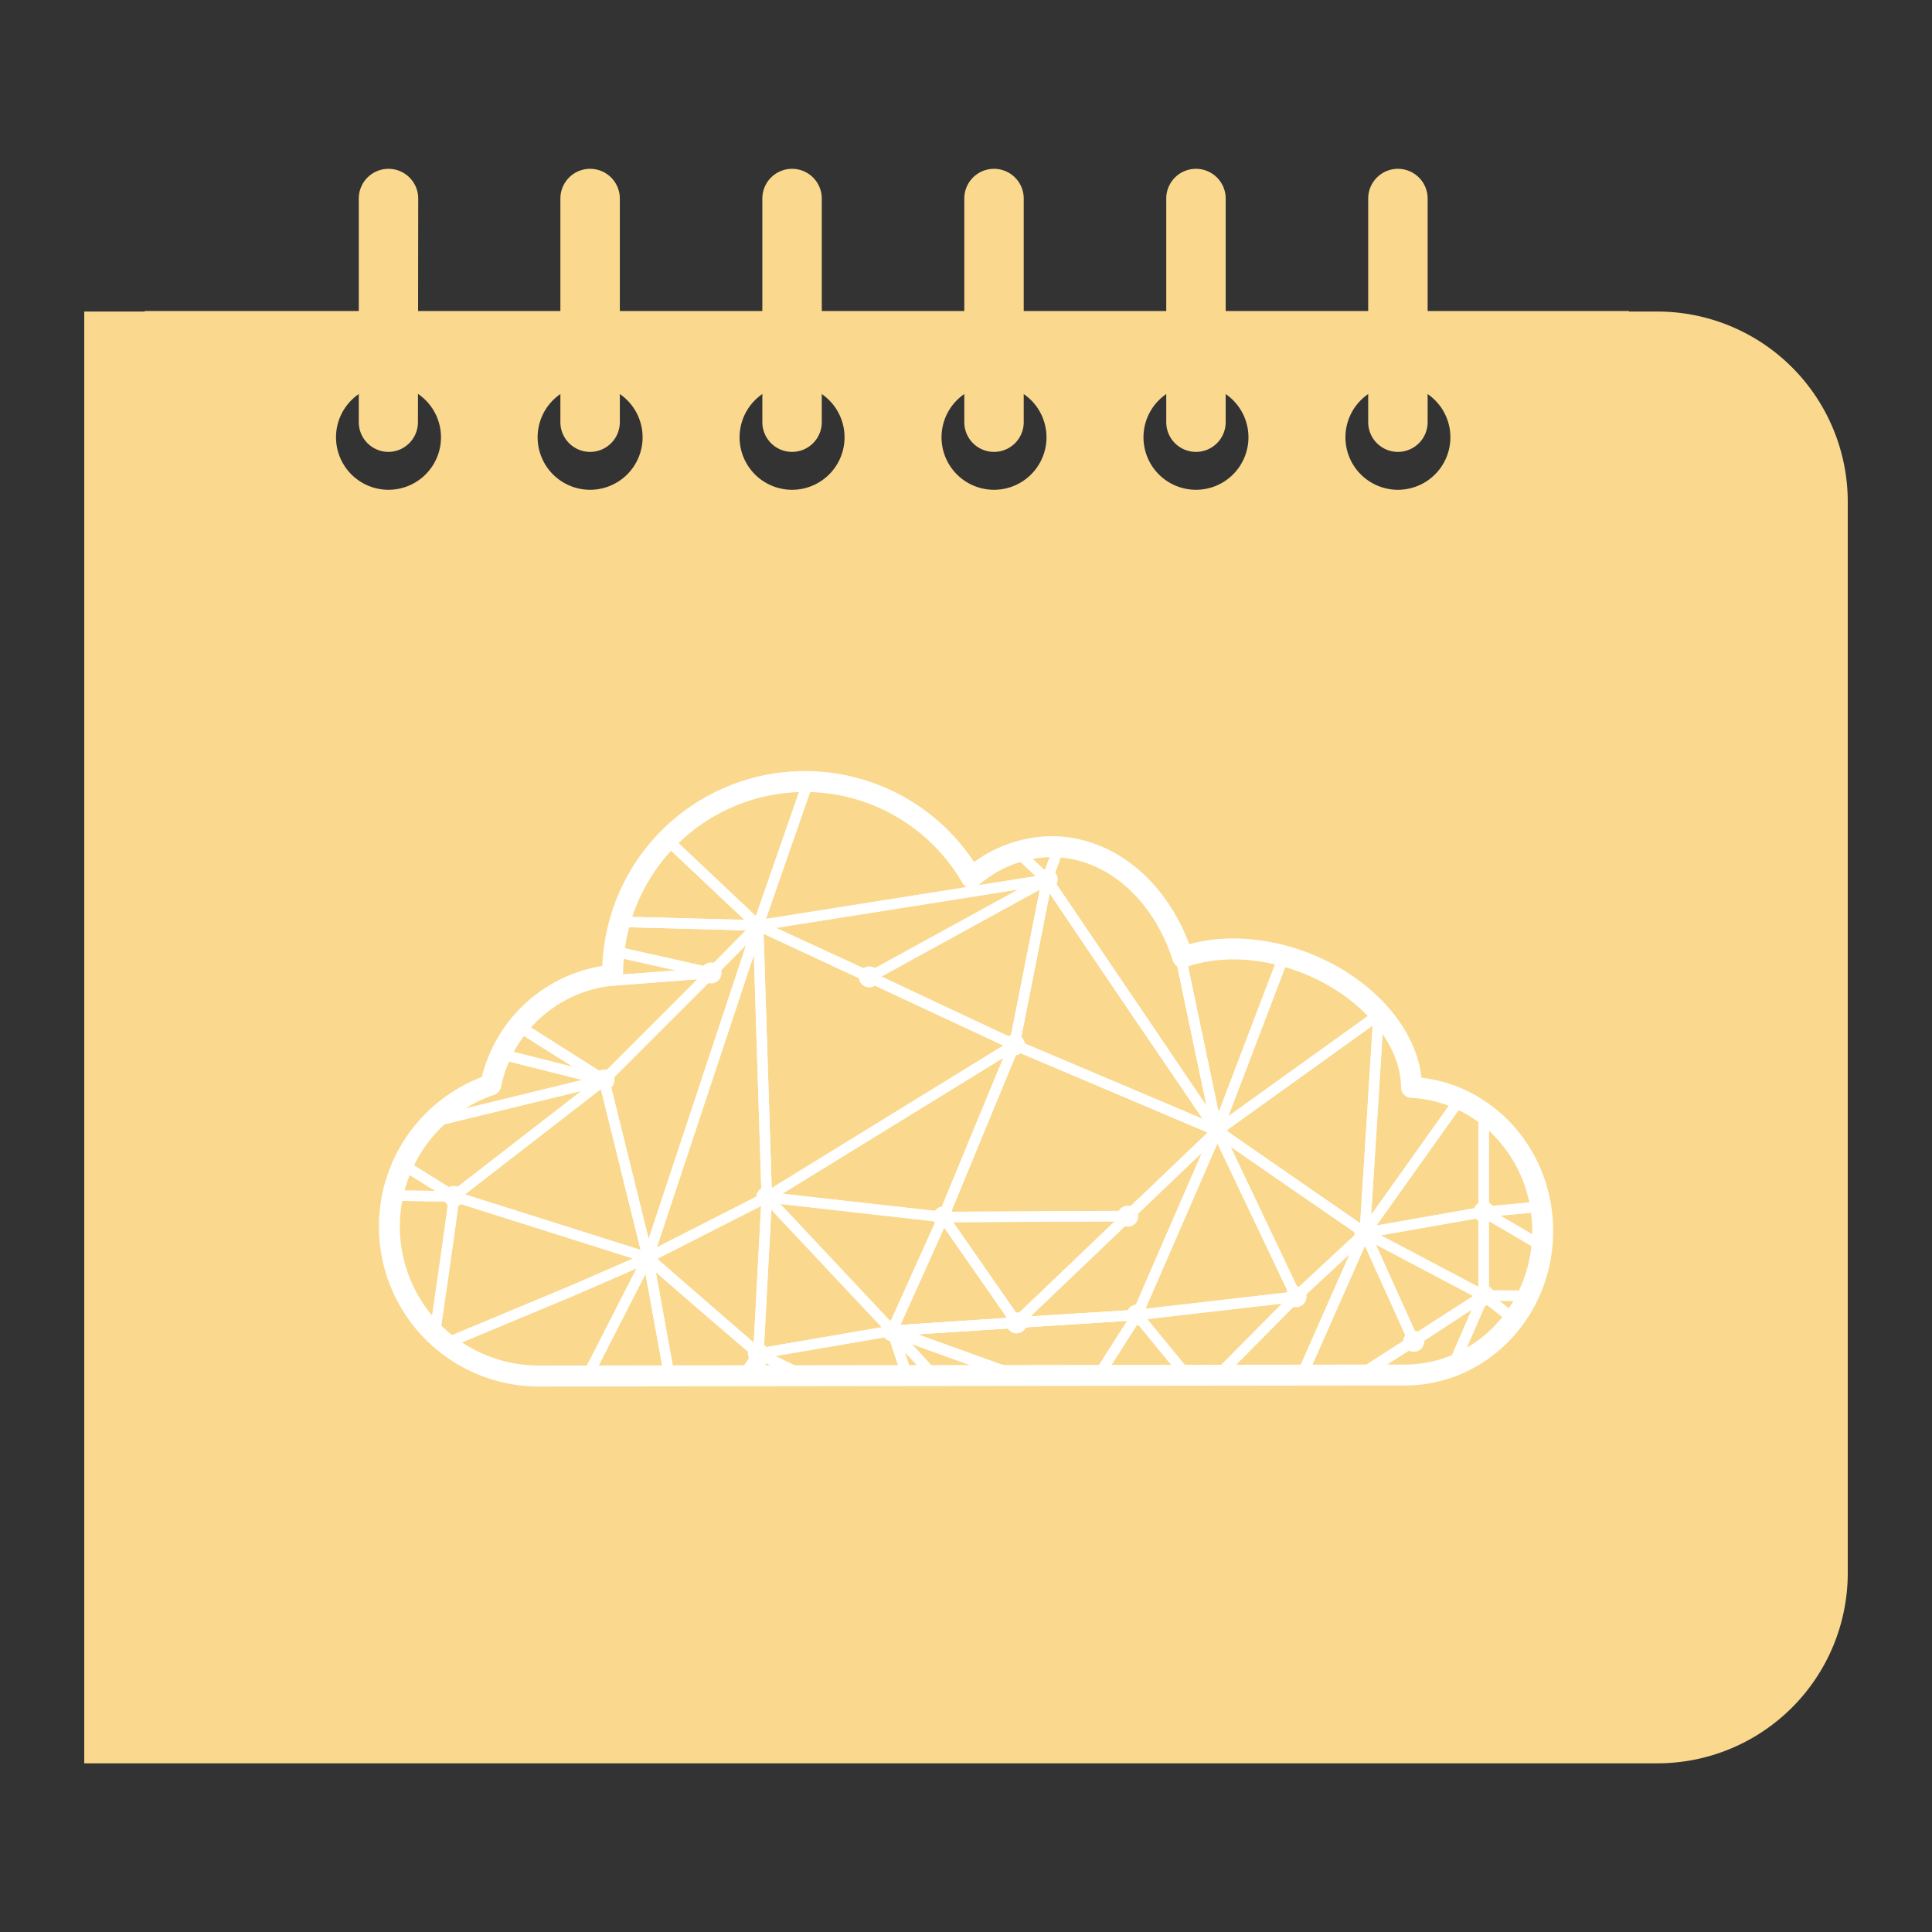 <svg id="_Capa_" data-name="&lt;Capa&gt;" xmlns="http://www.w3.org/2000/svg" xmlns:xlink="http://www.w3.org/1999/xlink" viewBox="0 0 283.46 283.46"><rect x="0" y="0" width="283.46" height="283.46" fill="#333333" stroke="none"/><defs><style>.cls-1,.cls-5{fill:none;stroke:#fff;stroke-linecap:round;stroke-linejoin:round;}.cls-1{stroke-width:3.07px;}.cls-2,.cls-3{fill:#fad98f;}.cls-3{fill-rule:evenodd;}.cls-4{clip-path:url(#clip-path);}.cls-5{stroke-width:1.53px;}.cls-6{fill:#fff;}</style><clipPath id="clip-path"><path class="cls-1" d="M207.09,159.54c0-7-6.18-14.59-15.57-18.26-6.42-2.5-13-2.64-18-.83-3-9.5-10.49-16.23-19.23-16.23a18,18,0,0,0-11.76,4.55,28.21,28.21,0,0,0-52.64,14.3A20.27,20.27,0,0,0,72,159.18a21.94,21.94,0,0,0,7.11,42.71l127-.15c11.17,0,20.23-9.43,20.23-21.11C226.35,169.28,217.81,160.06,207.09,159.54Z"/></clipPath></defs><title>ICONOS</title><path class="cls-2" d="M243.26,45.71H239v-.08H21.23v.08H12.36v213h230.9a27.93,27.93,0,0,0,27.84-27.84V73.56A27.93,27.93,0,0,0,243.26,45.71ZM205.1,56.46a7.7,7.7,0,1,1-7.7,7.7A7.7,7.7,0,0,1,205.1,56.46Zm-29.63,0a7.7,7.7,0,1,1-7.7,7.7A7.7,7.7,0,0,1,175.47,56.46Zm-29.63,0a7.7,7.7,0,1,1-7.7,7.7A7.7,7.7,0,0,1,145.84,56.46Zm-29.63,0a7.7,7.7,0,1,1-7.7,7.7A7.7,7.7,0,0,1,116.22,56.46Zm-29.63,0a7.7,7.7,0,1,1-7.7,7.7A7.7,7.7,0,0,1,86.59,56.46ZM57,56.46a7.7,7.7,0,1,1-7.7,7.7A7.7,7.7,0,0,1,57,56.46Z"/><path class="cls-3" d="M61.32,61.94A4.36,4.36,0,0,1,57,66.3h0a4.36,4.36,0,0,1-4.36-4.36V29.13A4.36,4.36,0,0,1,57,24.77h0a4.36,4.36,0,0,1,4.36,4.36Z"/><path class="cls-3" d="M90.94,61.94a4.36,4.36,0,0,1-4.36,4.36h0a4.36,4.36,0,0,1-4.36-4.36V29.13a4.36,4.36,0,0,1,4.36-4.36h0a4.36,4.36,0,0,1,4.36,4.36Z"/><path class="cls-3" d="M120.57,61.94a4.36,4.36,0,0,1-4.36,4.36h0a4.36,4.36,0,0,1-4.36-4.36V29.13a4.36,4.36,0,0,1,4.36-4.36h0a4.36,4.36,0,0,1,4.36,4.36Z"/><path class="cls-3" d="M150.2,61.94a4.36,4.36,0,0,1-4.36,4.36h0a4.36,4.36,0,0,1-4.36-4.36V29.13a4.36,4.36,0,0,1,4.36-4.36h0a4.36,4.36,0,0,1,4.36,4.36Z"/><path class="cls-3" d="M179.83,61.94a4.36,4.36,0,0,1-4.36,4.36h0a4.36,4.36,0,0,1-4.36-4.36V29.13a4.36,4.36,0,0,1,4.36-4.36h0a4.36,4.36,0,0,1,4.36,4.36Z"/><path class="cls-3" d="M209.46,61.94a4.36,4.36,0,0,1-4.36,4.36h0a4.36,4.36,0,0,1-4.36-4.36V29.13a4.36,4.36,0,0,1,4.36-4.36h0a4.36,4.36,0,0,1,4.36,4.36Z"/><g class="cls-4"><path class="cls-5" d="M231.12,200.77c-5.38-4.36-13.44-10.8-13.44-10.7h0l13.44,10.7Z"/><path class="cls-5" d="M231.12,190.17l-13.44-.1c0-.11,8.05,6.33,13.44,10.7Z"/><polygon class="cls-5" points="231.12 185.7 217.68 177.81 217.68 190.08 231.12 190.17 231.12 185.7"/><polygon class="cls-5" points="231.12 176.58 217.68 177.81 231.12 185.7 231.12 176.58"/><polygon class="cls-5" points="231.12 164.69 217.68 156.38 217.68 177.81 231.12 176.58 231.12 164.69"/><path class="cls-5" d="M111.27,198.61,95.06,184.53C95.2,184.9,111.27,198.61,111.27,198.61Z"/><polygon class="cls-5" points="149.15 194.03 130.89 195.24 166.83 192.93 149.15 194.03"/><polygon class="cls-5" points="207.43 196.79 187.66 209.36 217.68 190.08 207.43 196.79"/><polygon class="cls-5" points="165.47 178.43 149.15 194.03 178.58 165.91 165.47 178.43"/><path class="cls-5" d="M158.93,205.34l-28-10.1h0C131.42,195.69,158.93,205.34,158.93,205.34Z"/><path class="cls-5" d="M187.66,209.36s12.58-28.36,12.58-28.48Z"/><path class="cls-5" d="M180.27,219.53c-1.39-.95-22-14.42-21.35-14.18Z"/><path class="cls-5" d="M130.89,195.24l4.57,4.93c-2.6-2.82-4.41-4.78-4.56-4.92Z"/><path class="cls-5" d="M138.4,178.55l10.44-25.25h0C148.64,153.71,138.73,177.73,138.4,178.55Z"/><path class="cls-5" d="M88.62,158.46l-14-8.82h0c6.73,4.31,14,8.82,14,8.82Z"/><path class="cls-5" d="M57.46,138.53c.16.14,5.83,3.79,12.29,7.94Z"/><path class="cls-5" d="M180.33,219.44c-.32-1.6-4.12-15.08-4.12-15.08l4.12,15.09Z"/><path class="cls-5" d="M153.63,129.06c2,3.23,24.95,36.86,24.95,36.86l-24.95-36.86Z"/><path class="cls-5" d="M200.24,180.88l-21.66-15C179.17,166.44,200.24,180.88,200.24,180.88Z"/><polygon class="cls-5" points="111.23 135.78 148.83 153.3 127.61 143.33 111.23 135.78"/><polygon class="cls-5" points="148.83 153.3 178.58 165.91 166.82 160.92 148.83 153.3"/><polyline class="cls-5" points="164.51 98.86 178.58 165.91 170.08 125.41 164.51 98.86"/><path class="cls-5" d="M115.59,220.9l-1.25-6,1.23,6Z"/><polygon class="cls-5" points="207.08 214.46 207.08 214.46 217.68 190.08 207.08 214.46"/><polygon class="cls-5" points="94.47 119.99 111.23 135.78 94.52 120.03 94.47 119.99"/><path class="cls-5" d="M180.35,219.58s0-.07,0-.14h0Z"/><path class="cls-5" d="M130.9,195.25c.15.15,2,2.1,4.56,4.92l6.6,7.12s14.72,15.94,14.85,16.18l2-18.13S131.42,195.69,130.9,195.25Z"/><polyline class="cls-5" points="143.02 231.51 142.06 207.29 135.47 200.17 130.89 195.24 143.02 231.51"/><path class="cls-5" d="M122.29,231.51l13.64-21.05-24.66-11.84c0-.16,1.79,10.13,3.07,16.31l1.25,6,0,0,2.19,10.59"/><polygon class="cls-5" points="135.94 210.46 130.89 195.24 111.27 198.61 135.94 210.46"/><path class="cls-5" d="M114.34,214.92c-1.29-6.24-3.07-16.65-3.07-16.31l-10.76,16,15.06,6.3Z"/><path class="cls-5" d="M95.06,184.53l5.45,30.06,10.76-16S95.2,184.9,95.06,184.53Z"/><polygon class="cls-5" points="81.25 211.55 100.51 214.59 95.06 184.53 81.25 211.55"/><polygon class="cls-5" points="84.16 189.28 63.45 197.92 81.25 211.55 95.06 184.53 84.16 189.28"/><polygon class="cls-5" points="217.68 190.08 207.08 214.46 207.08 214.46 207.08 214.46 207.08 214.46 207.08 214.46 217.68 210.9 231.12 206.22 231.12 200.77 217.68 190.08"/><polygon class="cls-5" points="187.66 209.36 207.08 214.46 207.08 214.46 217.68 190.08 187.66 209.36"/><polygon class="cls-5" points="111.27 198.61 112.5 175.65 95.06 184.53 111.27 198.61"/><path class="cls-5" d="M66.59,175.53c.14.33-3.13,22.39-3.13,22.39l20.71-8.64,10.9-4.74Z"/><polygon class="cls-5" points="111.27 198.61 130.89 195.24 112.5 175.65 111.27 198.61"/><path class="cls-5" d="M180.33,219.44c0,.07,0,.13,0,.14,0,.37,7.31-10.22,7.31-10.22l-11.46-5S180,217.84,180.33,219.44Z"/><path class="cls-5" d="M200.24,180.88c0,.12-12.58,28.48-12.58,28.48l19.77-12.57Z"/><polygon class="cls-5" points="217.68 190.08 200.24 180.88 207.43 196.79 217.68 190.08"/><polygon class="cls-5" points="217.68 190.08 217.68 190.08 217.68 177.81 200.24 180.88 217.68 190.08 217.68 190.08"/><polygon class="cls-5" points="190.16 190.25 176.2 204.36 187.66 209.36 200.24 180.88 190.16 190.25"/><polygon class="cls-5" points="158.93 205.34 176.2 204.36 166.83 192.93 158.93 205.34"/><polygon class="cls-5" points="166.83 192.93 130.89 195.24 158.93 205.34 166.83 192.93"/><polygon class="cls-5" points="176.2 204.36 190.16 190.25 166.83 192.93 176.2 204.36"/><polygon class="cls-5" points="166.83 192.93 190.16 190.25 178.58 165.91 166.83 192.93"/><polygon class="cls-5" points="149.15 194.03 166.83 192.93 178.58 165.91 149.15 194.03"/><polygon class="cls-5" points="138.39 178.57 130.89 195.24 149.15 194.03 138.39 178.57"/><polygon class="cls-5" points="138.39 178.57 149.15 194.03 165.47 178.43 138.39 178.57"/><polygon class="cls-5" points="112.5 175.65 130.89 195.24 138.39 178.57 112.5 175.65"/><path class="cls-5" d="M190.16,190.25l10.08-9.37s-21.07-14.44-21.66-15Z"/><path class="cls-5" d="M200.24,180.88s2-31.47,2-32l-23.67,17Z"/><path class="cls-5" d="M200.24,180.88l17.44-24.5-15.43-7.46C202.25,149.41,200.24,180.88,200.24,180.88Z"/><polygon class="cls-5" points="217.68 177.81 217.68 177.81 217.68 156.38 217.68 156.38 200.24 180.88 217.68 177.81"/><path class="cls-5" d="M66.59,175.53l-14.24-.19v14.94l11.11,7.64S66.72,175.85,66.59,175.53Z"/><polygon class="cls-5" points="52.35 175.34 66.59 175.53 53.09 167.12 53.09 167.12 52.35 175.34"/><polygon class="cls-5" points="53.09 167.12 66.59 175.53 88.62 158.46 53.09 167.12"/><polygon class="cls-5" points="55.82 150.22 53.09 167.12 53.09 167.12 88.62 158.46 55.82 150.22"/><path class="cls-5" d="M88.62,158.46s-7.27-4.51-14-8.82h0l-4.87-3.17c-6.46-4.14-12.14-7.8-12.29-7.94l-1.63,11.68Z"/><polygon class="cls-5" points="88.62 158.46 88.62 158.46 66.59 175.53 95.06 184.53 88.62 158.46"/><path class="cls-5" d="M148.83,153.3,138.4,178.55v0l27.08-.14,13.11-12.52Z"/><polygon class="cls-5" points="202.25 148.92 195.34 121.98 178.58 165.91 202.25 148.92"/><polygon class="cls-5" points="104.33 142.75 88.62 158.46 88.62 158.46 88.62 158.46 95.06 184.53 111.23 135.78 104.33 142.75"/><path class="cls-5" d="M153.63,129.06Z"/><polygon class="cls-5" points="88.62 158.46 104.33 142.75 68.25 145.51 88.62 158.46 88.62 158.46"/><polygon class="cls-5" points="95.06 184.53 112.5 175.65 111.23 135.78 95.06 184.53"/><path class="cls-5" d="M148.83,153.3,112.5,175.65l25.89,2.92v0C138.73,177.73,148.64,153.71,148.83,153.3Z"/><path class="cls-5" d="M153.63,129.06h0s-.07-.14,0,0Z"/><path class="cls-5" d="M153.63,129.06h0c-.07-.14,0,0,0,0l-4.8,24.24h0l18,7.63,11.76,5S155.63,132.28,153.63,129.06Z"/><polygon class="cls-5" points="148.83 153.3 148.83 153.3 111.23 135.78 112.5 175.65 148.83 153.3 148.83 153.3"/><polyline class="cls-5" points="164.51 98.86 153.63 129.06 178.58 165.91 164.51 98.86"/><polygon class="cls-5" points="68.08 134.64 68.25 145.51 104.33 142.75 68.08 134.64"/><polygon class="cls-5" points="111.23 135.78 68.08 134.64 104.33 142.75 111.23 135.78"/><polygon class="cls-5" points="178.58 165.91 195.34 121.98 170.08 125.41 178.58 165.91"/><path class="cls-5" d="M148.83,153.3h0l4.8-24.24-26,14.27Z"/><polyline class="cls-5" points="68.08 134.64 111.23 135.78 94.47 119.99"/><polyline class="cls-5" points="123.4 100.81 111.23 135.78 153.63 129.06 123.4 100.81"/><polygon class="cls-5" points="127.61 143.33 153.63 129.06 111.23 135.78 127.61 143.33"/><polyline class="cls-5" points="123.4 100.81 94.52 120.03 111.23 135.78 123.4 100.81"/><line class="cls-5" x1="94.52" y1="120.03" x2="123.4" y2="100.81"/><polyline class="cls-5" points="123.4 100.81 164.51 98.86 153.63 129.06 123.4 100.81"/><circle class="cls-6" cx="111.23" cy="135.77" r="1.54"/><circle class="cls-6" cx="127.53" cy="143.33" r="1.54"/><circle class="cls-6" cx="148.83" cy="153.3" r="1.54"/><circle class="cls-6" cx="88.62" cy="158.46" r="1.54"/><circle class="cls-6" cx="178.58" cy="165.91" r="1.54"/><circle class="cls-6" cx="200.24" cy="180.88" r="1.54"/><circle class="cls-6" cx="138.4" cy="178.55" r="1.54"/><circle class="cls-6" cx="149.15" cy="194.09" r="1.54"/><circle class="cls-6" cx="202.25" cy="148.92" r="1.54"/><circle class="cls-6" cx="66.59" cy="175.53" r="1.54"/><circle class="cls-6" cx="95.06" cy="184.53" r="1.54"/><circle class="cls-6" cx="112.5" cy="175.65" r="1.54"/><circle class="cls-6" cx="153.64" cy="129.03" r="1.54"/><circle class="cls-6" cx="104.33" cy="142.75" r="1.54"/><circle class="cls-6" cx="190.16" cy="190.25" r="1.54"/><circle class="cls-6" cx="130.9" cy="195.25" r="1.54"/><circle class="cls-6" cx="166.83" cy="192.93" r="1.54"/><circle class="cls-6" cx="217.73" cy="177.81" r="1.54"/><circle class="cls-6" cx="217.68" cy="190.08" r="1.54"/><circle class="cls-6" cx="207.43" cy="196.79" r="1.54"/><circle class="cls-6" cx="111.27" cy="198.61" r="1.54"/><circle class="cls-6" cx="165.47" cy="178.43" r="1.54"/></g><path class="cls-1" d="M207.09,159.54c0-7-6.18-14.59-15.57-18.26-6.42-2.5-13-2.64-18-.83-3-9.5-10.49-16.23-19.23-16.23a18,18,0,0,0-11.76,4.55,28.21,28.21,0,0,0-52.64,14.3A20.27,20.27,0,0,0,72,159.18a21.94,21.94,0,0,0,7.11,42.71l127-.15c11.17,0,20.23-9.43,20.23-21.11C226.35,169.28,217.81,160.06,207.09,159.54Z"/></svg>